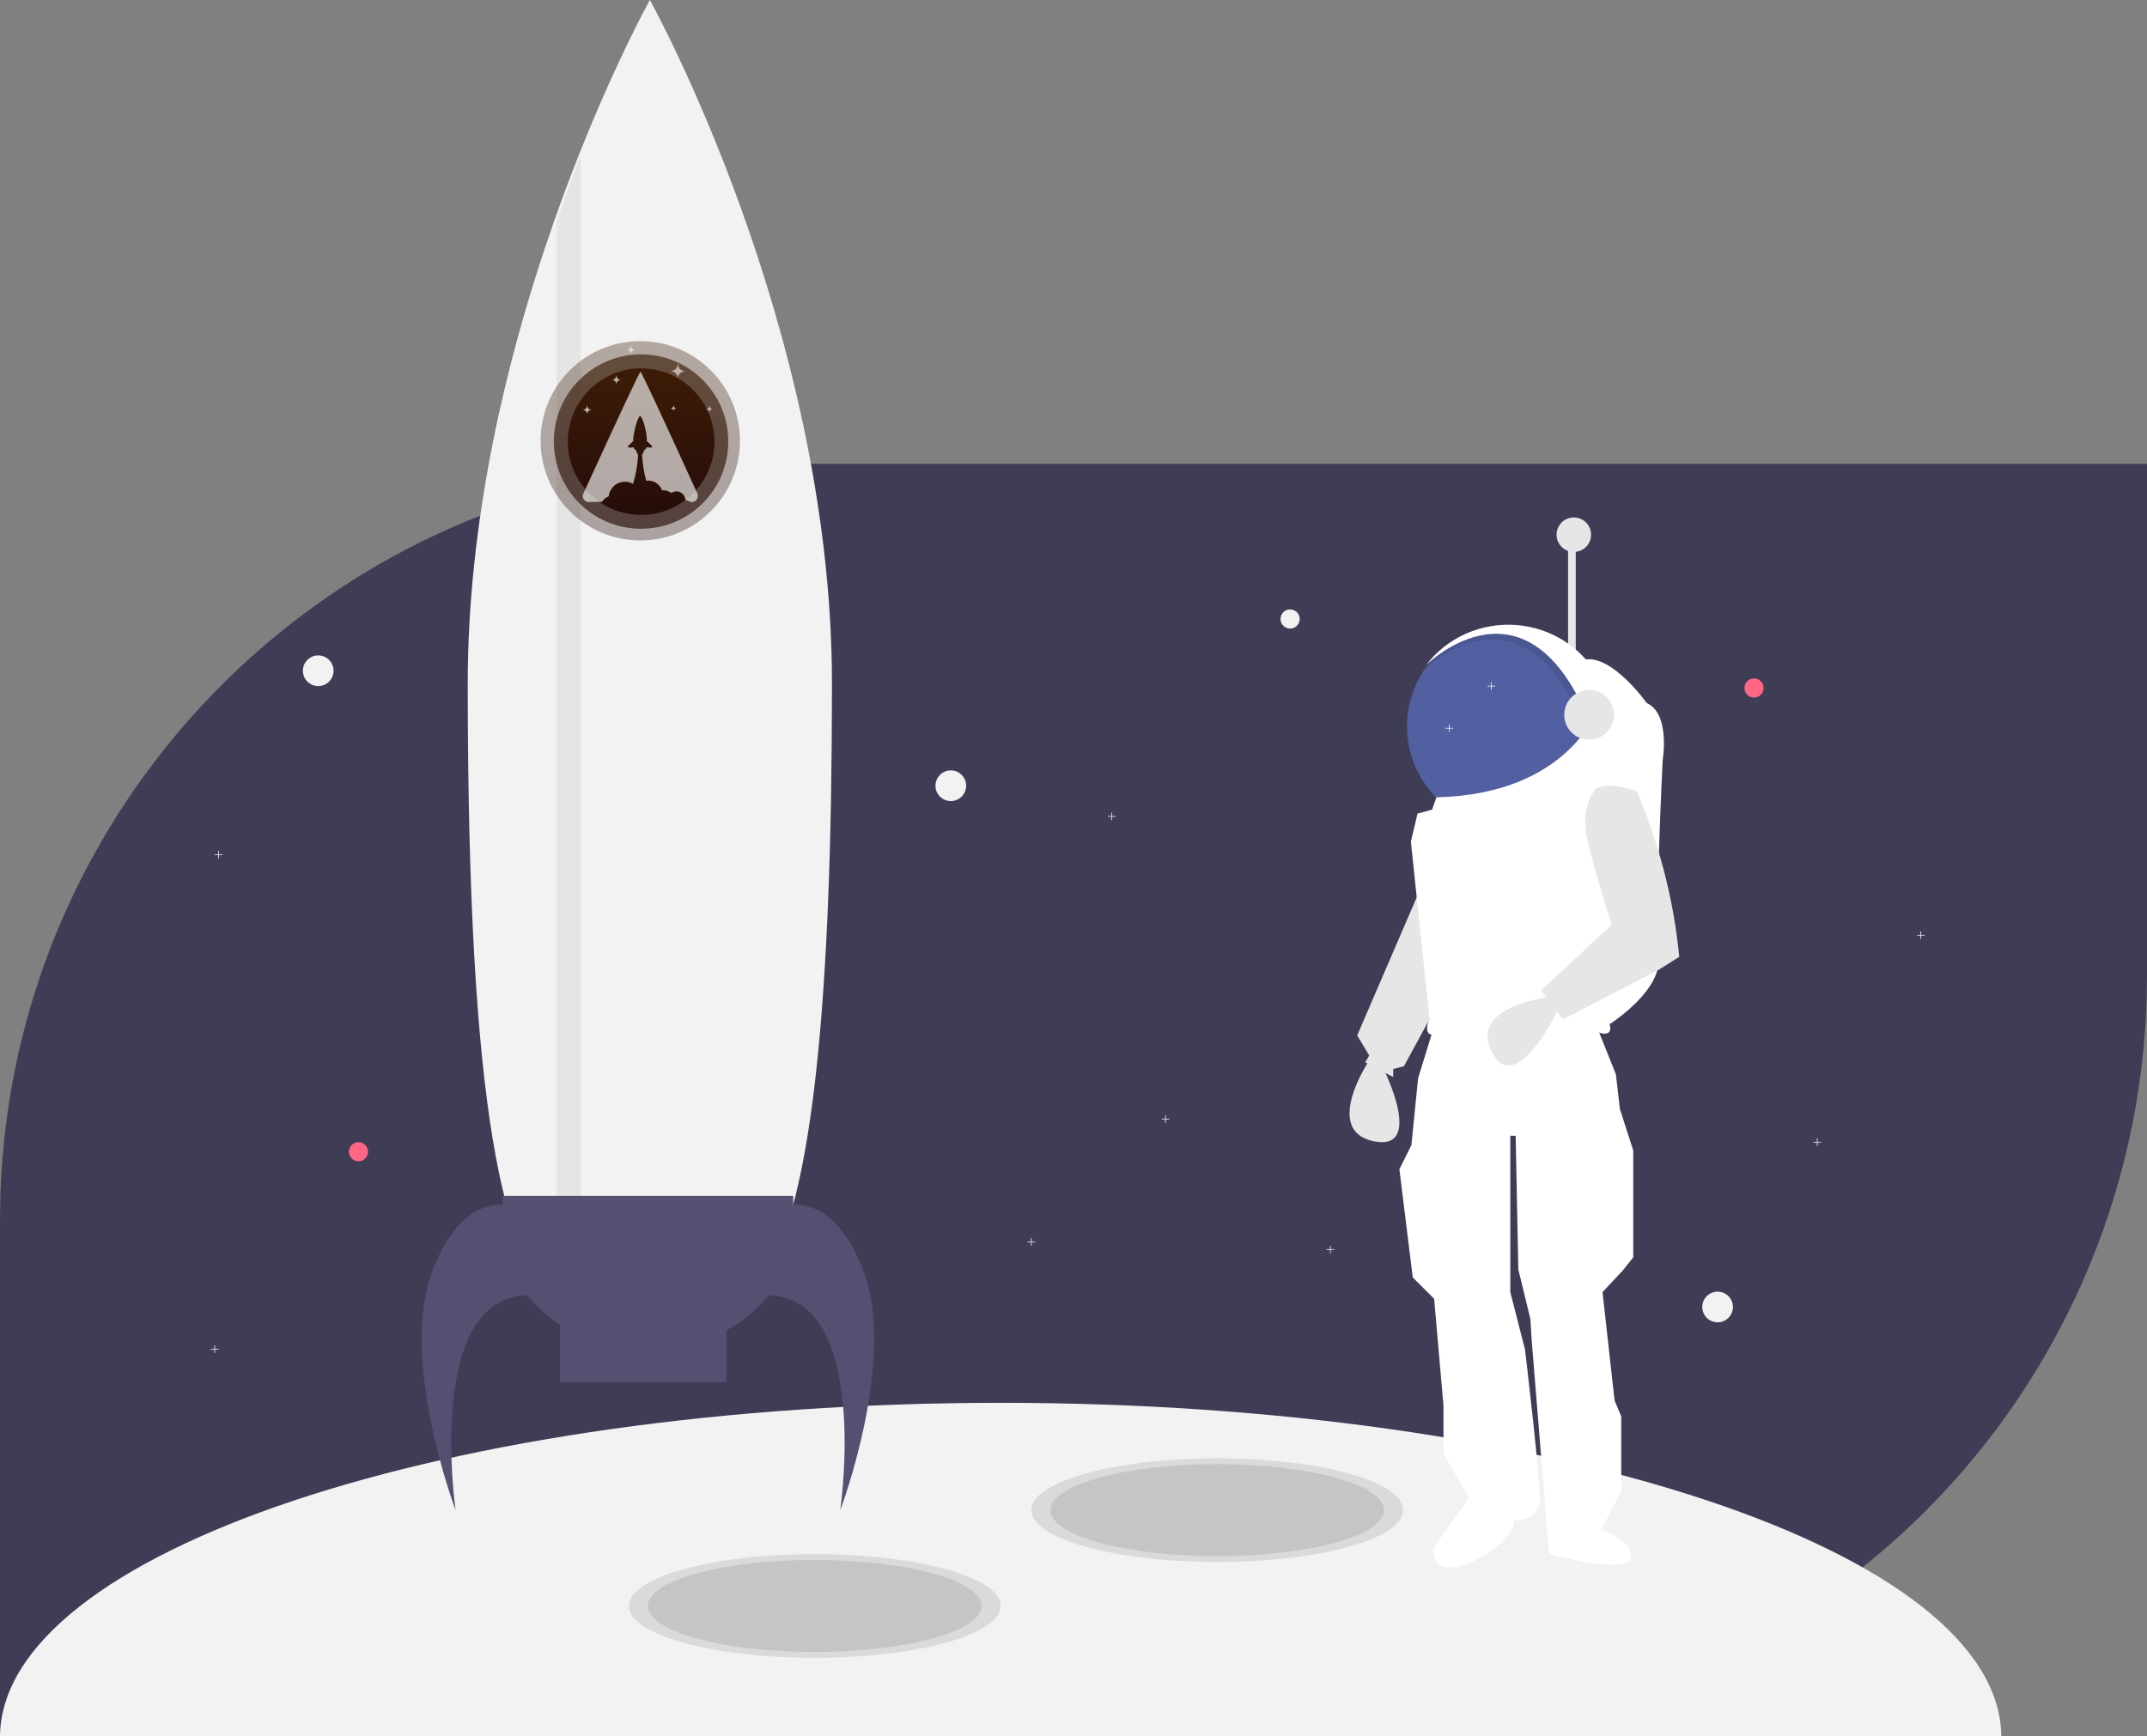 <?xml version="1.0" encoding="UTF-8"?>
<svg width="560px" height="453px" viewBox="0 0 560 453" version="1.1" xmlns="http://www.w3.org/2000/svg">
    <rect x="0" y="0" width="560" height="453" fill="#808080" stroke="none"/>
    <title>Alpas Launch</title>
    <desc>https://alpas.dev</desc>
    <defs>
        <linearGradient x1="50%" y1="108.798%" x2="50%" y2="0.557%" id="linearGradient-1">
            <stop stop-color="#240B0A" offset="0%"></stop>
            <stop stop-color="#3C1C06" offset="100%"></stop>
        </linearGradient>
    </defs>
    <g id="Page-3" stroke="none" stroke-width="1" fill="none" fill-rule="evenodd">
        <g id="launch">
            <g id="undraw_to_the_moon_v1mv" fill-rule="nonzero">
                <path
                    d="M560,121 L560,254.688 C560,307.019 539.231,357.207 502.258,394.21 C465.285,431.214 415.139,452 362.851,452 L0,452 L0,318.312 C0,246.874 37.936,184.297 94.752,149.671 C104.543,143.698 114.839,138.599 125.522,134.431 C131.809,131.972 138.22,129.845 144.729,128.057 C144.856,128.015 144.989,127.979 145.116,127.948 C147.039,127.422 148.975,126.925 150.922,126.459 C151.031,126.429 151.133,126.405 151.242,126.381 C163.244,123.519 175.487,121.79 187.812,121.218 C189.269,121.151 190.727,121.097 192.196,121.067 C192.722,121.048 193.254,121.036 193.793,121.036 C194.905,121.012 196.024,121 197.149,121 L560,121 Z"
                    id="Path" fill="#3F3D56"></path>
                <path
                    d="M261,366 C117.153,366 0.489,404.923 0,453 L522,453 C521.511,404.923 404.847,366 261,366 Z"
                    id="Path" fill="#F2F2F2"></path>
                <g id="Group" opacity="0.1" transform="translate(164, 405)" fill="#000000">
                    <ellipse id="Oval" cx="48.5" cy="14" rx="48.5" ry="13.527"></ellipse>
                </g>
                <g id="Group" opacity="0.1" transform="translate(269, 380)" fill="#000000">
                    <ellipse id="Oval" cx="48.5" cy="14" rx="48.5" ry="13.527"></ellipse>
                </g>
                <g id="Group" opacity="0.1" transform="translate(169, 407)" fill="#000000">
                    <ellipse id="Oval" cx="43.5" cy="12" rx="43.5" ry="12"></ellipse>
                </g>
                <g id="Group" opacity="0.1" transform="translate(274, 382)" fill="#000000">
                    <ellipse id="Oval" cx="43.5" cy="12" rx="43.5" ry="12"></ellipse>
                </g>
                <circle id="Oval" fill="#F2F2F2" cx="83" cy="175" r="4"></circle>
                <circle id="Oval" fill="#F2F2F2" cx="448" cy="341" r="4"></circle>
                <circle id="Oval" fill="#F2F2F2" cx="248" cy="205" r="4"></circle>
                <circle id="Oval" fill="#FF6584" cx="457.5" cy="179.5" r="2.5"></circle>
                <circle id="Oval" fill="#FF6584" cx="93.5" cy="300.5" r="2.5"></circle>
                <polygon id="Path" fill="#F2F2F2"
                         points="57 351.911 56.089 351.911 56.089 351 55.911 351 55.911 351.911 55 351.911 55 352.089 55.911 352.089 55.911 353 56.089 353 56.089 352.089 57 352.089"></polygon>
                <polygon id="Path" fill="#F2F2F2"
                         points="410 261.911 409.089 261.911 409.089 261 408.911 261 408.911 261.911 408 261.911 408 262.089 408.911 262.089 408.911 263 409.089 263 409.089 262.089 410 262.089"></polygon>
                <polygon id="Path" fill="#F2F2F2"
                         points="502 243.911 501.089 243.911 501.089 243 500.911 243 500.911 243.911 500 243.911 500 244.089 500.911 244.089 500.911 245 501.089 245 501.089 244.089 502 244.089"></polygon>
                <polygon id="Path" fill="#F2F2F2"
                         points="305 291.911 304.089 291.911 304.089 291 303.911 291 303.911 291.911 303 291.911 303 292.089 303.911 292.089 303.911 293 304.089 293 304.089 292.089 305 292.089"></polygon>
                <polygon id="Path" fill="#F2F2F2"
                         points="475 297.911 474.089 297.911 474.089 297 473.911 297 473.911 297.911 473 297.911 473 298.089 473.911 298.089 473.911 299 474.089 299 474.089 298.089 475 298.089"></polygon>
                <polygon id="Path" fill="#F2F2F2"
                         points="270 323.911 269.089 323.911 269.089 323 268.911 323 268.911 323.911 268 323.911 268 324.089 268.911 324.089 268.911 325 269.089 325 269.089 324.089 270 324.089"></polygon>
                <polygon id="Path" fill="#F2F2F2"
                         points="348 325.911 347.089 325.911 347.089 325 346.911 325 346.911 325.911 346 325.911 346 326.089 346.911 326.089 346.911 327 347.089 327 347.089 326.089 348 326.089"></polygon>
                <polygon id="Path" fill="#F2F2F2"
                         points="58 222.911 57.089 222.911 57.089 222 56.911 222 56.911 222.911 56 222.911 56 223.089 56.911 223.089 56.911 224 57.089 224 57.089 223.089 58 223.089"></polygon>
                <rect id="Rectangle" fill="#E6E6E6" x="409" y="140" width="2" height="35"></rect>
                <polygon id="Path" fill="#E6E6E6"
                         points="370 233 354 270.139 357.13 275.394 356.087 277.146 363.391 281 363.391 278.898 366.174 278.197 378 256.474"></polygon>
                <path
                    d="M356.928,277 C356.928,277 344.953,295.041 358.337,297.764 C371.722,300.488 360.803,278.702 360.803,278.702 L356.928,277 Z"
                    id="Path" fill="#E6E6E6"></path>
                <path
                    d="M374.063,267.732 L369.88,281.33 L368.137,298.762 L365,305.038 L368.486,333.279 L374.063,338.857 L376.503,366.749 L376.503,379.3 L383.126,390.806 L374.597,402.913 C373.778,404.073 373.661,405.588 374.293,406.859 C374.925,408.131 376.204,408.952 377.623,408.997 C379.506,409.046 381.988,408.514 385.217,406.844 C395.326,401.614 394.977,396.733 394.977,396.733 C394.977,396.733 401.251,396.733 401.6,391.852 C401.949,386.971 397.766,352.106 397.766,352.106 L393.931,337.114 L393.931,296.322 L395.326,296.322 L396.023,331.187 L399.16,344.087 L399.509,349.665 L404.04,405.449 C404.04,405.449 424.257,411.027 425.303,406.495 C426.349,401.963 417.634,399.173 417.634,399.173 L422.863,389.062 L422.863,369.538 L421.12,365.354 L417.983,337.114 L423.211,331.535 L426,328.049 L426,300.157 L422.514,289.349 L421.469,280.284 L415.891,266.338 C415.891,266.338 390.446,257.97 374.063,267.732 Z"
                    id="Path" fill="#FFFFFF"></path>
                <path
                    d="M420,189.501 C420,201.015 412.564,211.211 401.599,214.73 C390.634,218.249 378.651,214.285 371.95,204.921 C365.248,195.558 365.361,182.938 372.23,173.697 L372.237,173.69 C379.054,164.52 390.983,160.753 401.831,164.344 C412.678,167.935 420.002,178.075 420,189.501 L420,189.501 Z"
                    id="Path" fill="#5260A2"></path>
                <g id="Group" opacity="0.1" transform="translate(371, 164)" fill="#000000">
                    <path
                        d="M44.846,14.442 L42.679,26.691 C26.391,-15.025 0.483,10.6 0.036,11.048 C5.478,3.826 14.295,-0.136 23.39,0.553 C32.484,1.242 40.585,6.485 44.846,14.442 Z"
                        id="Path"></path>
                </g>
                <path
                    d="M417,176.852 L414.823,189 C398.467,147.626 372.449,173.041 372,173.486 C377.466,166.323 386.32,162.393 395.453,163.076 C404.585,163.76 412.72,168.96 417,176.852 L417,176.852 Z"
                    id="Path" fill="#FFFFFF"></path>
                <path
                    d="M413.201,172.132 L416.802,184.703 C416.802,184.703 409.327,207.233 374.666,208.019 L373.53,211.237 L369.728,212.28 L368,219.579 L372.839,265.81 C372.839,265.81 370.765,270.329 374.221,269.981 C374.221,269.981 397.032,262.334 416.733,269.286 C416.733,269.286 420.88,271.024 419.843,267.2 C419.843,267.2 433.668,258.51 432.631,249.473 C431.594,240.435 433.668,198.376 433.668,198.376 C433.668,198.376 435.742,186.21 429.521,183.429 C429.521,183.429 420.384,170.567 413.201,172.132 Z"
                    id="Path" fill="#FFFFFF"></path>
                <path
                    d="M404.976,260 C404.976,260 382.976,262.205 389.066,274.381 C395.156,286.556 406,264.109 406,264.109 L404.976,260 Z"
                    id="Path" fill="#E6E6E6"></path>
                <path
                    d="M416.192,205.777 C416.192,205.777 412.385,210.302 413.769,217.613 C415.154,224.923 420.346,241.284 420.346,241.284 L402,258.342 L407.538,266 L432.462,253.12 L438,249.639 L438,249.639 C436.623,235.559 433.196,221.758 427.829,208.68 L426.923,206.473 C426.923,206.473 420.346,203.688 416.192,205.777 Z"
                    id="Path" fill="#E6E6E6"></path>
                <circle id="Oval" fill="#E6E6E6" cx="414.5" cy="186.5" r="6.5"></circle>
                <circle id="Oval" fill="#E6E6E6" cx="410.5" cy="139.5" r="4.5"></circle>
                <polygon id="Path" fill="#F2F2F2"
                         points="291 212.911 290.089 212.911 290.089 212 289.911 212 289.911 212.911 289 212.911 289 213.089 289.911 213.089 289.911 214 290.089 214 290.089 213.089 291 213.089"></polygon>
                <polygon id="Path" fill="#F2F2F2"
                         points="390 178.911 389.089 178.911 389.089 178 388.911 178 388.911 178.911 388 178.911 388 179.089 388.911 179.089 388.911 180 389.089 180 389.089 179.089 390 179.089"></polygon>
                <polygon id="Path" fill="#F2F2F2"
                         points="379 189.911 378.089 189.911 378.089 189 377.911 189 377.911 189.911 377 189.911 377 190.089 377.911 190.089 377.911 191 378.089 191 378.089 190.089 379 190.089"></polygon>
                <circle id="Oval" fill="#F2F2F2" cx="336.5" cy="161.5" r="2.5"></circle>
                <path
                    d="M217,178.38 C217,347 195.73,347 169.5,347 C155.939,347 143.705,347 135.053,323.708 C132.566,317.013 130.369,308.382 128.527,297.271 C124.379,272.294 122,234.76 122,178.38 C122,156.699 124.574,135.446 128.527,115.594 C130.427,106.037 132.646,96.813 135.053,88.015 C137.998,77.244 141.225,67.116 144.481,57.848 C146.664,51.616 148.868,45.768 151.008,40.368 C160.892,15.441 169.5,0 169.5,0 C169.5,0 217,85.254 217,178.38 Z"
                    id="Path" fill="#F2F2F2"></path>
                <g id="Group" opacity="0.1" transform="translate(145, 40)" fill="#000000">
                    <path
                        d="M6.47,0.485 L6.47,294.579 L0.189,294.579 L0.189,17.972 C2.29,11.738 4.412,5.888 6.47,0.485 Z"
                        id="Path" opacity="0.558"></path>
                </g>
                <path
                    d="M224.935,330.867 C219.158,316.569 211.74,314.102 206.892,314.317 L206.892,312 L131.108,312 L131.108,314.317 C126.26,314.102 118.842,316.569 113.064,330.867 C103.682,354.089 118.838,394 118.838,394 C118.838,394 110.738,338.336 137.636,337.97 C139.966,341.025 142.824,343.633 146.075,345.667 L146.075,360.638 L189.512,360.638 L189.512,347.03 C193.758,344.865 197.467,341.769 200.364,337.97 C227.262,338.336 219.162,394 219.162,394 C219.162,394 234.318,354.089 224.935,330.867 Z"
                    id="Path" fill="#535072"></path>
            </g>
            <g id="Group-2-Copy-2" transform="translate(141, 89)">
                <g id="Circles" fill="url(#linearGradient-1)">
                    <circle id="Oval-Copy-2" opacity="0.345" cx="26" cy="26" r="26"></circle>
                    <circle id="Oval-Copy" opacity="0.653" cx="26.203" cy="26.203" r="22.75"></circle>
                    <circle id="Oval" cx="26.227" cy="26.227" r="19.118"></circle>
                </g>
                <path
                    d="M39.174,41.977 C38.748,41.716 38.27,41.54 37.764,41.464 C37.73,40.61 37.237,39.843 36.477,39.46 C35.717,39.077 34.811,39.14 34.11,39.623 C33.466,39.161 32.695,38.913 31.903,38.913 L31.676,38.913 C31.132,37.402 29.706,36.396 28.107,36.395 C27.922,36.396 27.736,36.408 27.552,36.433 C26.949,34.216 26.588,31.939 26.475,29.643 C26.575,29.583 26.636,29.474 26.636,29.357 C26.634,29.305 26.62,29.254 26.594,29.209 C26.774,29.147 26.888,29.052 26.888,28.951 C26.882,28.885 26.845,28.824 26.788,28.789 C26.964,28.732 27.073,28.651 27.073,28.56 C27.065,28.5 27.028,28.448 26.973,28.422 C27.125,28.36 27.215,28.279 27.215,28.193 L27.471,28.193 C27.471,28.146 27.5,28.093 27.514,28.026 C27.528,27.96 27.557,27.826 27.581,27.707 L28.624,27.778 C29.146,27.817 29.265,27.55 28.885,27.187 L27.709,26.062 C27.709,25.928 27.709,25.79 27.709,25.652 C27.709,25.399 27.709,25.137 27.656,24.87 C27.604,24.603 27.59,24.331 27.552,24.059 C27.514,23.787 27.457,23.516 27.405,23.249 C27.353,22.981 27.291,22.719 27.229,22.466 C27.101,21.956 26.954,21.484 26.807,21.074 C26.731,20.874 26.66,20.688 26.594,20.521 C26.594,20.478 26.556,20.44 26.541,20.402 C26.527,20.364 26.508,20.325 26.489,20.292 L26.446,20.187 L26.399,20.092 C26.375,20.035 26.347,19.982 26.323,19.934 L26.261,19.815 L26.223,19.744 C26.198,19.695 26.158,19.655 26.11,19.629 C26.042,19.59 25.961,19.581 25.886,19.602 C25.811,19.624 25.748,19.675 25.711,19.744 L25.668,19.815 C25.668,19.849 25.63,19.887 25.607,19.934 L25.531,20.092 L25.488,20.187 L25.44,20.292 C25.44,20.325 25.407,20.364 25.393,20.402 C25.379,20.44 25.36,20.478 25.341,20.521 C25.274,20.688 25.198,20.874 25.127,21.074 C24.98,21.484 24.833,21.956 24.705,22.466 C24.643,22.719 24.582,22.986 24.529,23.249 C24.477,23.511 24.425,23.787 24.382,24.059 C24.34,24.331 24.264,24.603 24.23,24.875 C24.197,25.146 24.183,25.404 24.174,25.661 C24.174,25.795 24.174,25.933 24.174,26.067 L22.997,27.192 C22.617,27.554 22.736,27.821 23.262,27.783 L24.306,27.712 C24.306,27.831 24.349,27.941 24.373,28.031 C24.397,28.122 24.401,28.15 24.411,28.198 L24.672,28.198 C24.672,28.284 24.762,28.365 24.909,28.427 C24.857,28.455 24.821,28.506 24.814,28.565 C24.814,28.656 24.923,28.737 25.099,28.794 C25.041,28.828 25.003,28.889 24.999,28.956 C24.999,29.056 25.113,29.152 25.293,29.214 C25.266,29.258 25.251,29.309 25.251,29.362 C25.259,29.481 25.327,29.589 25.431,29.648 C25.314,32.225 24.874,34.777 24.121,37.244 C22.873,36.529 21.351,36.493 20.07,37.148 C18.789,37.803 17.922,39.061 17.763,40.496 C17.038,40.788 16.424,41.297 16,41.949 L13.064,41.949 C12.937,41.984 12.804,42.002 12.672,42 L12.551,42 C12.141,41.996 11.751,41.828 11.467,41.535 C11.168,41.238 11,40.835 11,40.415 C11.003,40.193 11.059,39.975 11.163,39.778 C20.852,18.594 25.816,8.001 26.057,8 C26.294,8.001 31.241,18.587 40.899,39.76 C40.978,39.962 41.011,40.18 40.997,40.396 C41.001,40.81 40.847,41.211 40.567,41.516 C40.439,41.663 40.279,41.779 40.1,41.856 C39.967,41.917 39.825,41.957 39.68,41.977 L39.174,41.977 Z"
                    id="Combined-Shape" fill-opacity="0.838" fill="#FFFFFF" fill-rule="nonzero"
                    opacity="0.764"></path>
                <g id="Stars" transform="translate(11, 1)" fill="#FAFAFA" fill-opacity="0.693"
                   fill-rule="nonzero">
                    <path
                        d="M1.146,18 C1.096,17.422 0.61,16.965 0,16.922 C0,16.922 0,16.922 0,16.922 C0.838,16.812 1.059,16.438 1.165,15.652 C1.165,16.41 1.531,16.931 2.292,16.922 C2.292,16.922 2.292,16.922 2.292,16.922 C1.425,17.114 1.271,17.361 1.146,18 Z"
                        id="Shape"></path>
                    <path
                        d="M8.787,10.174 C8.736,9.596 8.25,9.139 7.64,9.096 C7.64,9.096 7.64,9.096 7.64,9.096 C8.478,8.986 8.7,8.612 8.806,7.826 C8.806,8.584 9.172,9.105 9.933,9.096 C9.933,9.096 9.933,9.096 9.933,9.096 C9.066,9.288 8.912,9.534 8.787,10.174 Z"
                        id="Shape-Copy"></path>
                    <path
                        d="M12.607,2.348 C12.556,1.77 12.07,1.313 11.461,1.27 C11.461,1.27 11.461,1.27 11.461,1.27 C12.299,1.16 12.52,0.786 12.626,0 C12.626,0.758 12.992,1.279 13.753,1.27 C13.753,1.27 13.753,1.27 13.753,1.27 C12.886,1.462 12.732,1.708 12.607,2.348 Z"
                        id="Shape-Copy-2" opacity="0.82"></path>
                    <path
                        d="M23.685,17.217 C23.652,16.832 23.328,16.527 22.921,16.499 C22.921,16.499 22.921,16.499 22.921,16.499 C23.48,16.426 23.628,16.176 23.698,15.652 C23.698,16.158 23.942,16.505 24.449,16.499 C24.449,16.499 24.449,16.499 24.449,16.499 C23.872,16.627 23.769,16.791 23.685,17.217 Z"
                        id="Shape-Copy-3"></path>
                    <path
                        d="M33.045,17.609 C33.003,17.127 32.598,16.746 32.09,16.71 C32.09,16.71 32.09,16.71 32.09,16.71 C32.788,16.619 32.973,16.307 33.061,15.652 C33.061,16.284 33.366,16.718 34,16.71 C34,16.71 34,16.71 34,16.71 C33.278,16.87 33.149,17.076 33.045,17.609 Z"
                        id="Shape-Copy-4" opacity="0.768"></path>
                    <path
                        d="M24.831,8.609 C24.747,7.646 23.937,6.884 22.921,6.812 C22.921,6.812 22.921,6.812 22.921,6.812 C24.318,6.629 24.687,6.005 24.864,4.696 C24.864,5.959 25.474,6.827 26.742,6.812 C26.742,6.812 26.742,6.812 26.742,6.812 C25.297,7.132 25.04,7.543 24.831,8.609 Z"
                        id="Shape-Copy-5" opacity="0.849"></path>
                </g>
            </g>
        </g>
    </g>
</svg>
